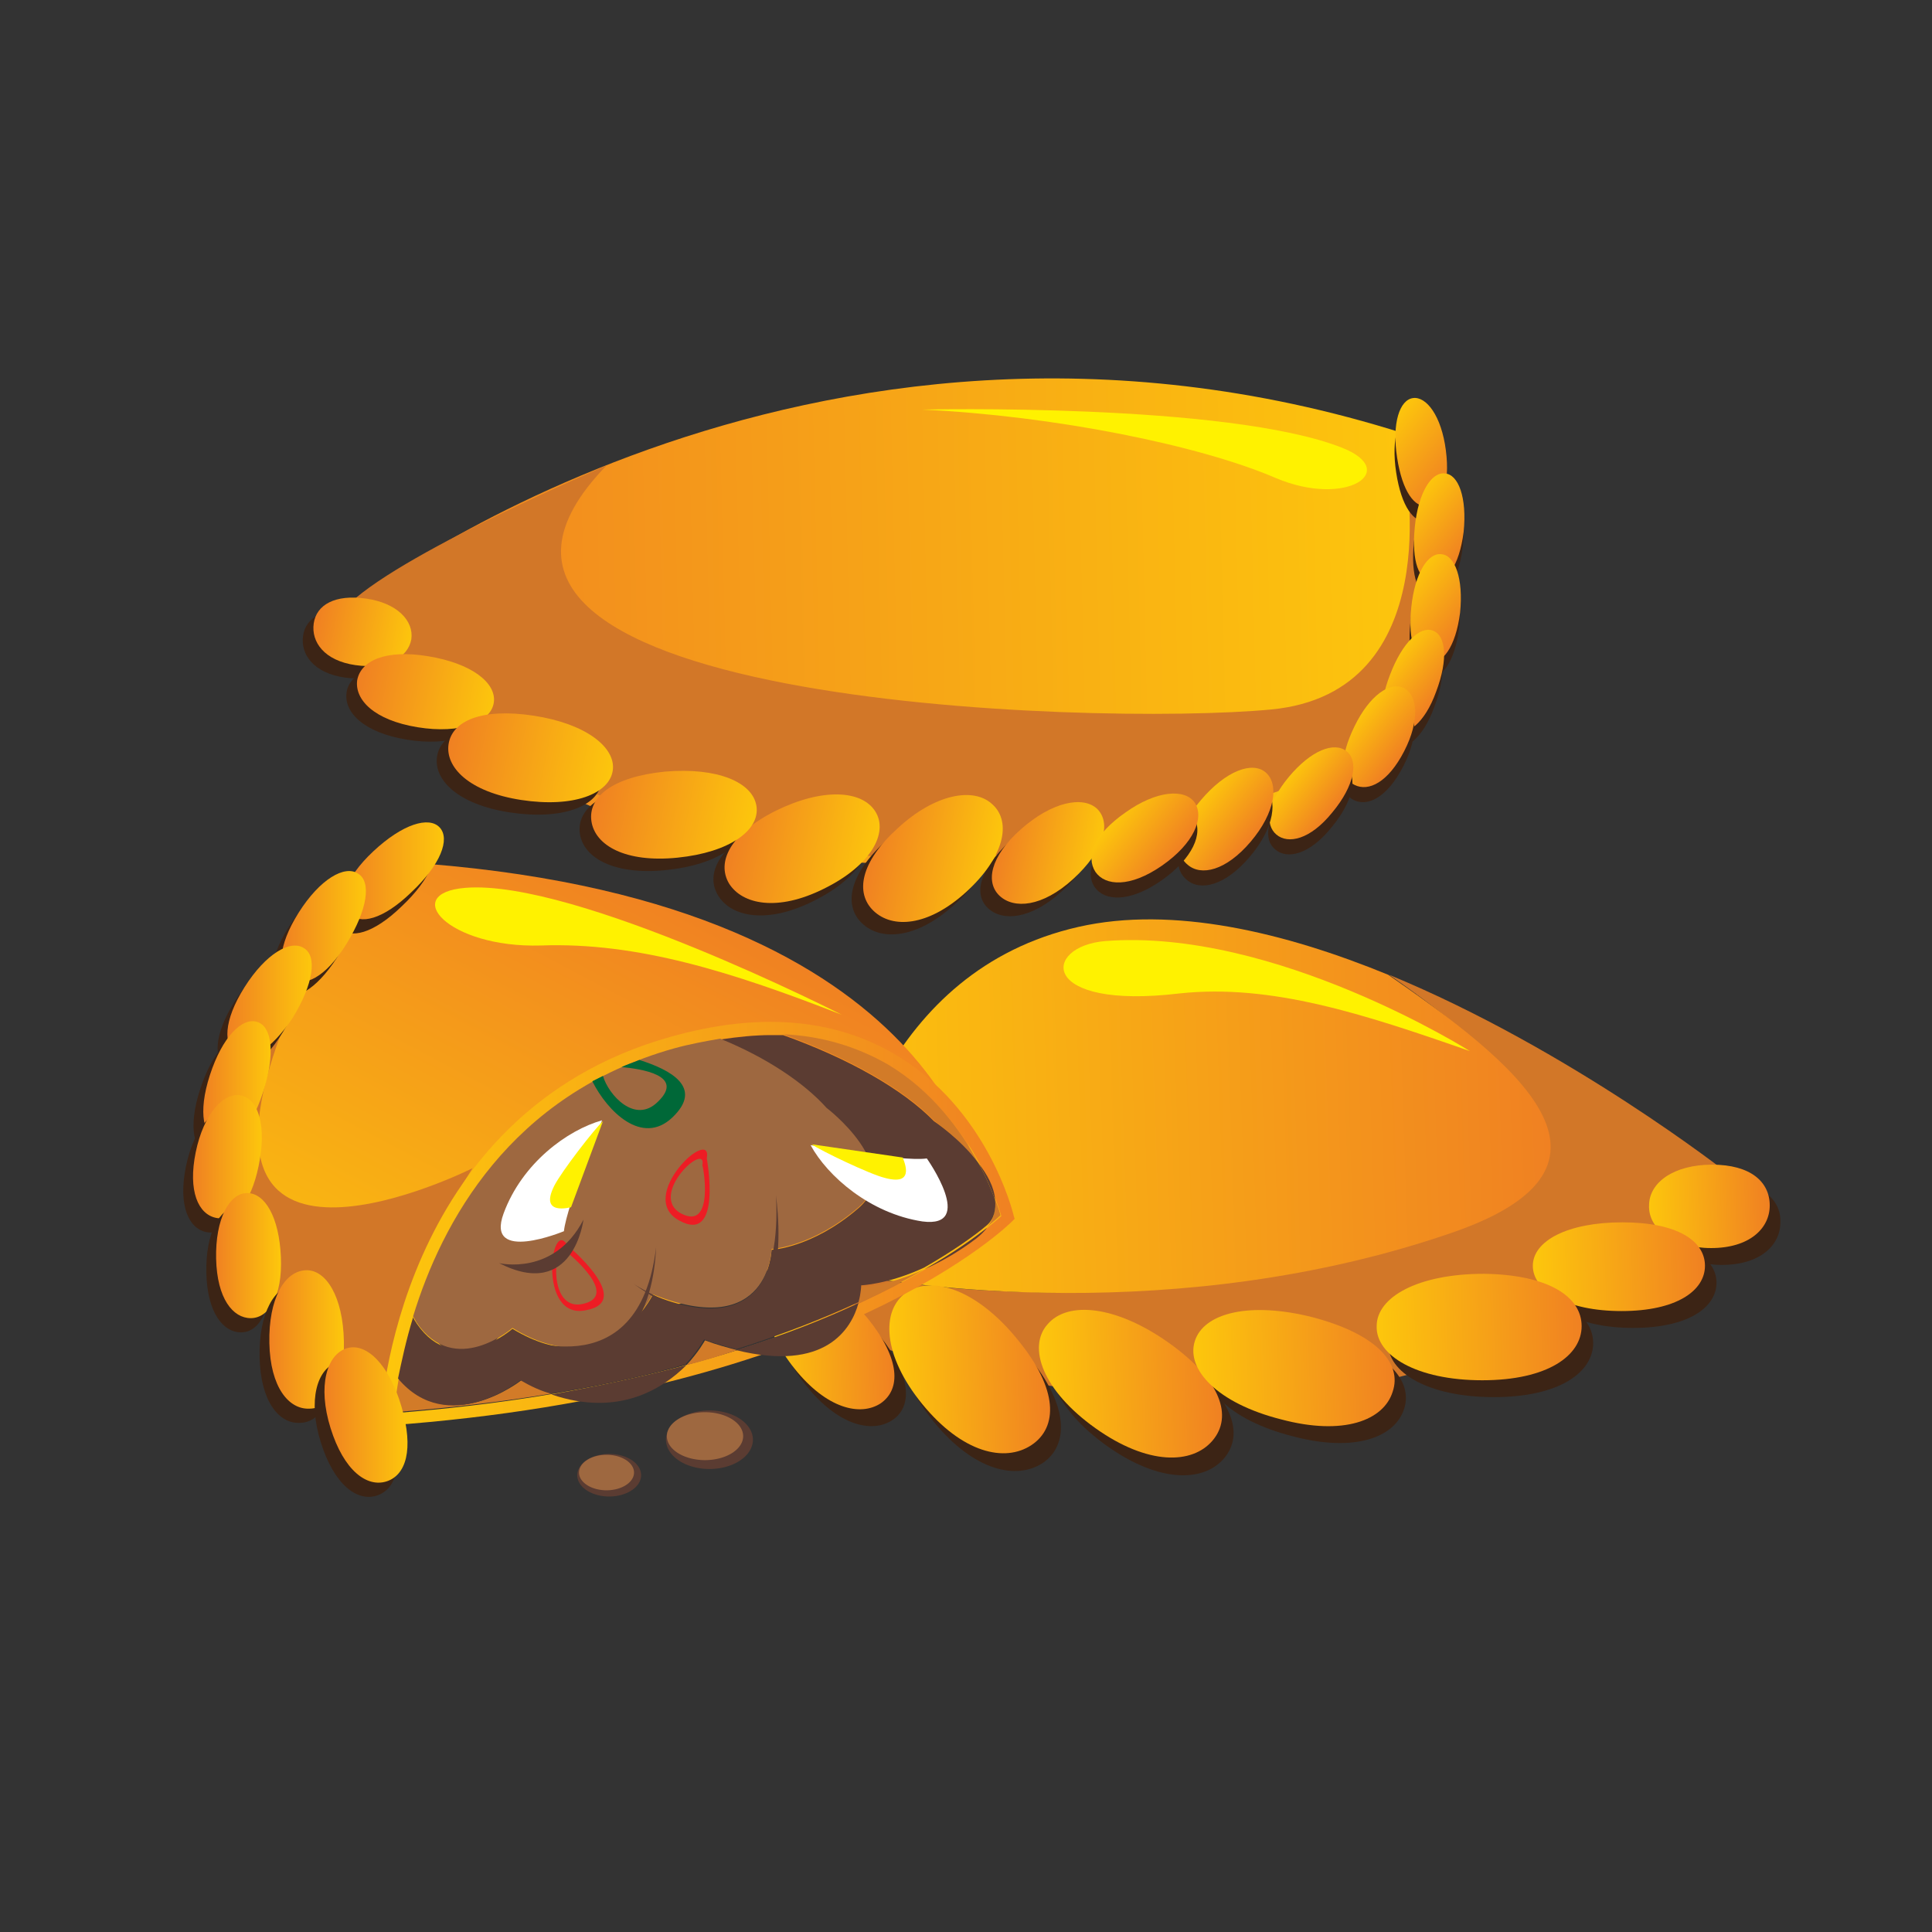 <?xml version="1.0" encoding="utf-8"?>
<svg id="master-artboard" viewBox="0 0 400 400" version="1.1" xmlns="http://www.w3.org/2000/svg" x="0px" y="0px" style="enable-background:new 0 0 1400 980;" width="400px" height="400px"><rect x="0" y="0" width="400" height="400" fill="#333333" stroke="none"/><rect id="ee-background" x="0" y="0" width="400" height="400" style="fill: white; fill-opacity: 0; pointer-events: none;"/>






<g transform="matrix(1, 0, 0, 1, -18.583, -196.154)">
	
	<g transform="matrix(1.837, 0, 0, 1.837, -180.871, -399.958)">
		
		<g transform="matrix(1, 0, 0, 1, -7.866, 7.866)">
			
				<linearGradient id="SVGID_61_" gradientUnits="userSpaceOnUse" x1="288.893" y1="396.515" x2="411.643" y2="396.515" gradientTransform="matrix(-1 2.388087e-02 2.388087e-02 1 557.345 -17.831)">
				<stop offset="0" style="stop-color:#FDC70C"/>
				<stop offset="1" style="stop-color:#F08122"/>
			</linearGradient>
			<path class="st88" d="M155.2,385.2c0,0,51.7-41.2,119.5-19.7c0,0,18.7,41.5-34.9,47.4C186.3,418.8,167,400.5,155.2,385.2z" style="fill: url('#SVGID_61_');"/>
			<path class="st3" d="M274.8,369.4c0,0,4.9,25.3-15.1,27.2c-20,1.9-101-0.6-74.9-27.5c0,0-24.1,10.2-29.5,16.1&#10;&#9;&#9;&#9;&#9;c0,0,11.5,16.9,37.1,23.9c25.6,7,40.5,4.2,56.9-0.1s23.5-6.7,26.4-15.7C278.7,384.4,279,374.4,274.8,369.4z" style="fill: rgb(210, 119, 40);"/>
			<g>
				<g>
					<path class="st4" d="M227.8,419c1.6,1.5,4.8,1.3,8.3-1.9c3.5-3.1,4.3-6.3,2.7-7.9c-1.6-1.5-5.1-0.8-8.6,2.3&#10;&#9;&#9;&#9;&#9;&#9;&#9;C226.7,414.8,226.2,417.5,227.8,419z" style="fill: rgb(60, 36, 21);"/>
					<path class="st4" d="M213.6,420.7c2.1,2,6.1,1.8,10.4-2.1c4.3-3.8,5.2-7.9,3-9.9c-2.1-2-6.5-1.2-10.7,2.7&#10;&#9;&#9;&#9;&#9;&#9;&#9;C212.1,415.2,211.5,418.7,213.6,420.7z" style="fill: rgb(60, 36, 21);"/>
					<path class="st4" d="M197.4,417.6c1.5,2.4,5.5,3.2,10.7,0.6c5.3-2.6,7.3-6.3,5.8-8.7c-1.5-2.4-5.9-2.7-11.2-0.1&#10;&#9;&#9;&#9;&#9;&#9;&#9;C197.4,412,195.9,415.2,197.4,417.6z" style="fill: rgb(60, 36, 21);"/>
					<path class="st4" d="M181.8,410.6c0.4,2.7,3.8,4.7,9.7,4.1c5.9-0.6,9.3-3.1,8.9-5.8s-4.4-4.4-10.3-3.9&#10;&#9;&#9;&#9;&#9;&#9;&#9;C184.1,405.6,181.4,407.9,181.8,410.6z" style="fill: rgb(60, 36, 21);"/>
					<path class="st4" d="M150.6,388.3c-0.3,2.1,1.2,4.2,4.7,4.7s5.9-0.8,6.3-2.9c0.3-2.1-1.6-4.1-5.1-4.6S150.9,386.2,150.6,388.3z&#10;&#9;&#9;&#9;&#9;&#9;&#9;" style="fill: rgb(60, 36, 21);"/>
					<path class="st4" d="M155.5,394.7c-0.3,2.2,1.9,4.5,6.8,5.3c4.9,0.8,8.3-0.6,8.6-2.8c0.3-2.2-2.5-4.4-7.4-5.2&#10;&#9;&#9;&#9;&#9;&#9;&#9;C158.6,391.2,155.8,392.5,155.5,394.7z" style="fill: rgb(60, 36, 21);"/>
					<path class="st4" d="M165.7,401.9c-0.4,2.6,2.3,5.4,8.2,6.3s9.9-0.7,10.3-3.3c0.4-2.6-3-5.3-8.9-6.2&#10;&#9;&#9;&#9;&#9;&#9;&#9;C169.5,397.7,166.1,399.3,165.7,401.9z" style="fill: rgb(60, 36, 21);"/>
				</g>
				
					<linearGradient id="SVGID_62_" gradientUnits="userSpaceOnUse" x1="353.638" y1="316.148" x2="365.09" y2="316.148" gradientTransform="matrix(-0.981 -0.192 -0.192 0.981 647.983 171.644)">
					<stop offset="0" style="stop-color:#FDC70C"/>
					<stop offset="1" style="stop-color:#F08122"/>
				</linearGradient>
				<path class="st89" d="M229.1,417.6c1.6,1.5,4.8,1.3,8.3-1.9s4.3-6.3,2.7-7.9c-1.6-1.5-5.1-0.8-8.6,2.3S227.5,416.1,229.1,417.6z&#10;&#9;&#9;&#9;&#9;&#9;" style="fill: url('#SVGID_62_');"/>
				
					<linearGradient id="SVGID_63_" gradientUnits="userSpaceOnUse" x1="364.766" y1="319.161" x2="379.174" y2="319.161" gradientTransform="matrix(-0.981 -0.192 -0.192 0.981 647.983 171.644)">
					<stop offset="0" style="stop-color:#FDC70C"/>
					<stop offset="1" style="stop-color:#F08122"/>
				</linearGradient>
				<path class="st90" d="M214.9,419.3c2.1,2,6.1,1.8,10.4-2.1s5.2-7.9,3-9.9c-2.1-2-6.5-1.2-10.7,2.7&#10;&#9;&#9;&#9;&#9;&#9;C213.4,413.8,212.8,417.3,214.9,419.3z" style="fill: url('#SVGID_63_');"/>
				
					<linearGradient id="SVGID_64_" gradientUnits="userSpaceOnUse" x1="378.362" y1="320.929" x2="394.877" y2="320.929" gradientTransform="matrix(-0.981 -0.192 -0.192 0.981 647.983 171.644)">
					<stop offset="0" style="stop-color:#FDC70C"/>
					<stop offset="1" style="stop-color:#F08122"/>
				</linearGradient>
				<path class="st91" d="M198.6,416.2c1.5,2.4,5.5,3.2,10.7,0.6c5.3-2.6,7.3-6.3,5.8-8.7c-1.5-2.4-5.9-2.7-11.2-0.1&#10;&#9;&#9;&#9;&#9;&#9;C198.7,410.6,197.2,413.8,198.6,416.2z" style="fill: url('#SVGID_64_');"/>
				
					<linearGradient id="SVGID_65_" gradientUnits="userSpaceOnUse" x1="392.524" y1="320.018" x2="410.765" y2="320.018" gradientTransform="matrix(-0.981 -0.192 -0.192 0.981 647.983 171.644)">
					<stop offset="0" style="stop-color:#FDC70C"/>
					<stop offset="1" style="stop-color:#F08122"/>
				</linearGradient>
				<path class="st92" d="M183.1,409.2c0.4,2.7,3.8,4.7,9.7,4.1c5.9-0.6,9.3-3.1,8.9-5.8s-4.4-4.4-10.3-3.9&#10;&#9;&#9;&#9;&#9;&#9;C185.4,404.2,182.7,406.5,183.1,409.2z" style="fill: url('#SVGID_65_');"/>
				
					<linearGradient id="SVGID_66_" gradientUnits="userSpaceOnUse" x1="434.429" y1="306.52" x2="445.518" y2="306.52" gradientTransform="matrix(-0.981 -0.192 -0.192 0.981 647.983 171.644)">
					<stop offset="0" style="stop-color:#FDC70C"/>
					<stop offset="1" style="stop-color:#F08122"/>
				</linearGradient>
				<path class="st93" d="M151.8,386.9c-0.3,2.1,1.2,4.2,4.7,4.7s5.9-0.8,6.3-2.9c0.3-2.1-1.6-4.1-5.1-4.6S152.1,384.8,151.8,386.9z&#10;&#9;&#9;&#9;&#9;&#9;" style="fill: url('#SVGID_66_');"/>
				
					<linearGradient id="SVGID_67_" gradientUnits="userSpaceOnUse" x1="423.791" y1="311.775" x2="439.459" y2="311.775" gradientTransform="matrix(-0.981 -0.192 -0.192 0.981 647.983 171.644)">
					<stop offset="0" style="stop-color:#FDC70C"/>
					<stop offset="1" style="stop-color:#F08122"/>
				</linearGradient>
				<path class="st94" d="M156.7,393.3c-0.3,2.2,1.9,4.5,6.8,5.3c4.9,0.8,8.3-0.6,8.6-2.8c0.3-2.2-2.5-4.4-7.4-5.2&#10;&#9;&#9;&#9;&#9;&#9;C159.9,389.8,157.1,391.1,156.7,393.3z" style="fill: url('#SVGID_67_');"/>
				
					<linearGradient id="SVGID_68_" gradientUnits="userSpaceOnUse" x1="409.233" y1="316.879" x2="428" y2="316.879" gradientTransform="matrix(-0.981 -0.192 -0.192 0.981 647.983 171.644)">
					<stop offset="0" style="stop-color:#FDC70C"/>
					<stop offset="1" style="stop-color:#F08122"/>
				</linearGradient>
				<path class="st95" d="M167,400.5c-0.4,2.6,2.3,5.4,8.2,6.3s9.9-0.7,10.3-3.3c0.4-2.6-3-5.3-8.9-6.2S167.4,397.9,167,400.5z" style="fill: url('#SVGID_68_');"/>
			</g>
			<g>
				<path class="st4" d="M277.3,375.4c1.5-0.2,2.5-2.4,2-6.3c-0.5-3.9-2.2-6.1-3.7-5.9s-2.4,2.8-1.8,6.7&#10;&#9;&#9;&#9;&#9;&#9;C274.4,373.8,275.8,375.6,277.3,375.4z" style="fill: rgb(60, 36, 21);"/>
				<path class="st4" d="M277.8,383.9c1.5,0.2,3-1.7,3.5-5.6c0.4-3.9-0.6-6.5-2.1-6.6c-1.5-0.2-3,2.1-3.4,6&#10;&#9;&#9;&#9;&#9;&#9;C275.4,381.7,276.3,383.8,277.8,383.9z" style="fill: rgb(60, 36, 21);"/>
				<path class="st4" d="M277.4,393c1.5,0.2,3-1.7,3.5-5.6c0.4-3.9-0.6-6.5-2.1-6.6c-1.5-0.2-3,2.1-3.4,6&#10;&#9;&#9;&#9;&#9;&#9;C275,390.7,275.9,392.8,277.4,393z" style="fill: rgb(60, 36, 21);"/>
				<path class="st4" d="M273.4,400.8c1.4,0.5,3.4-0.9,4.7-4.5c1.4-3.7,1.1-6.4-0.4-6.9c-1.4-0.5-3.4,1.3-4.8,5&#10;&#9;&#9;&#9;&#9;&#9;S272,400.2,273.4,400.8z" style="fill: rgb(60, 36, 21);"/>
				
					<linearGradient id="SVGID_69_" gradientUnits="userSpaceOnUse" x1="476.5" y1="73.013" x2="486.298" y2="73.013" gradientTransform="matrix(-0.782 -0.624 -0.624 0.782 698.479 610.797)">
					<stop offset="0" style="stop-color:#F08122"/>
					<stop offset="1" style="stop-color:#FDC70C"/>
				</linearGradient>
				<path class="st96" d="M277.4,373.7c1.5-0.2,2.5-2.4,2-6.3c-0.5-3.9-2.2-6.1-3.7-5.9c-1.5,0.2-2.4,2.8-1.8,6.7&#10;&#9;&#9;&#9;&#9;&#9;S275.9,373.9,277.4,373.7z" style="fill: url('#SVGID_69_');"/>
				
					<linearGradient id="SVGID_70_" gradientUnits="userSpaceOnUse" x1="470.378" y1="78.426" x2="478.606" y2="78.426" gradientTransform="matrix(-0.782 -0.624 -0.624 0.782 698.479 610.797)">
					<stop offset="0" style="stop-color:#F08122"/>
					<stop offset="1" style="stop-color:#FDC70C"/>
				</linearGradient>
				<path class="st97" d="M277.9,382.2c1.5,0.2,3-1.7,3.5-5.6c0.4-3.9-0.6-6.5-2.1-6.6c-1.5-0.2-3,2.1-3.4,6&#10;&#9;&#9;&#9;&#9;&#9;C275.5,380,276.4,382.1,277.9,382.2z" style="fill: url('#SVGID_70_');"/>
				
					<linearGradient id="SVGID_71_" gradientUnits="userSpaceOnUse" x1="465.053" y1="85.74" x2="473.281" y2="85.74" gradientTransform="matrix(-0.782 -0.624 -0.624 0.782 698.479 610.797)">
					<stop offset="0" style="stop-color:#F08122"/>
					<stop offset="1" style="stop-color:#FDC70C"/>
				</linearGradient>
				<path class="st98" d="M277.5,391.3c1.5,0.2,3-1.7,3.5-5.6c0.4-3.9-0.6-6.5-2.1-6.6c-1.5-0.2-3,2.1-3.4,6&#10;&#9;&#9;&#9;&#9;&#9;C275.1,389,276,391.1,277.5,391.3z" style="fill: url('#SVGID_71_');"/>
				
					<linearGradient id="SVGID_72_" gradientUnits="userSpaceOnUse" x1="462.681" y1="93.665" x2="469.283" y2="93.665" gradientTransform="matrix(-0.782 -0.624 -0.624 0.782 698.479 610.797)">
					<stop offset="0" style="stop-color:#F08122"/>
					<stop offset="1" style="stop-color:#FDC70C"/>
				</linearGradient>
				<path class="st99" d="M273.6,399.1c1.4,0.5,3.4-0.9,4.7-4.5c1.4-3.7,1.1-6.4-0.4-6.9c-1.4-0.5-3.4,1.3-4.8,5&#10;&#9;&#9;&#9;&#9;&#9;C271.7,396.3,272.1,398.6,273.6,399.1z" style="fill: url('#SVGID_72_');"/>
				<path class="st4" d="M269,406.8c1.6,0.8,3.8-0.3,5.6-3.8s1.5-6.3,0-7.1c-1.6-0.8-3.9,0.8-5.6,4.3&#10;&#9;&#9;&#9;&#9;&#9;C267.1,403.6,267.4,406,269,406.8z" style="fill: rgb(60, 36, 21);"/>
				
					<linearGradient id="SVGID_73_" gradientUnits="userSpaceOnUse" x1="461.715" y1="100.989" x2="468.493" y2="100.989" gradientTransform="matrix(-0.782 -0.624 -0.624 0.782 698.479 610.797)">
					<stop offset="0" style="stop-color:#F08122"/>
					<stop offset="1" style="stop-color:#FDC70C"/>
				</linearGradient>
				<path class="st100" d="M269.1,405.1c1.6,0.8,3.8-0.3,5.6-3.8c1.8-3.5,1.5-6.3,0-7.1c-1.6-0.8-3.9,0.8-5.6,4.3&#10;&#9;&#9;&#9;&#9;&#9;S267.5,404.3,269.1,405.1z" style="fill: url('#SVGID_73_');"/>
				<path class="st4" d="M260.2,412.4c1.3,1.1,3.8,0.6,6.3-2.5c2.5-3,3-5.8,1.6-6.9s-4-0.1-6.5,2.9&#10;&#9;&#9;&#9;&#9;&#9;C259.1,408.9,258.8,411.3,260.2,412.4z" style="fill: rgb(60, 36, 21);"/>
				
					<linearGradient id="SVGID_74_" gradientUnits="userSpaceOnUse" x1="463.914" y1="110.74" x2="470.248" y2="110.74" gradientTransform="matrix(-0.782 -0.624 -0.624 0.782 698.479 610.797)">
					<stop offset="0" style="stop-color:#F08122"/>
					<stop offset="1" style="stop-color:#FDC70C"/>
				</linearGradient>
				<path class="st101" d="M260.3,410.7c1.3,1.1,3.8,0.6,6.3-2.5c2.5-3,3-5.8,1.6-6.9s-4-0.1-6.5,2.9&#10;&#9;&#9;&#9;&#9;&#9;C259.2,407.2,259,409.6,260.3,410.7z" style="fill: url('#SVGID_74_');"/>
				<path class="st4" d="M250.2,415.8c1.5,1.3,4.3,0.7,7.1-2.6c2.8-3.3,3.2-6.5,1.7-7.8c-1.5-1.3-4.5-0.2-7.3,3.1&#10;&#9;&#9;&#9;&#9;&#9;C248.9,411.8,248.6,414.5,250.2,415.8z" style="fill: rgb(60, 36, 21);"/>
				
					<linearGradient id="SVGID_75_" gradientUnits="userSpaceOnUse" x1="469.154" y1="118.93" x2="476.424" y2="118.93" gradientTransform="matrix(-0.782 -0.624 -0.624 0.782 698.479 610.797)">
					<stop offset="0" style="stop-color:#F08122"/>
					<stop offset="1" style="stop-color:#FDC70C"/>
				</linearGradient>
				<path class="st102" d="M250.3,414.1c1.5,1.3,4.3,0.7,7.1-2.6c2.8-3.3,3.2-6.5,1.7-7.8c-1.5-1.3-4.5-0.2-7.3,3.1&#10;&#9;&#9;&#9;&#9;&#9;C249,410.1,248.7,412.8,250.3,414.1z" style="fill: url('#SVGID_75_');"/>
				<path class="st4" d="M239.8,416.6c1.1,1.6,3.9,1.8,7.5-0.7c3.6-2.5,4.8-5.4,3.7-7.1c-1.1-1.6-4.3-1.4-7.8,1.1&#10;&#9;&#9;&#9;&#9;&#9;S238.7,414.9,239.8,416.6z" style="fill: rgb(60, 36, 21);"/>
				
					<linearGradient id="SVGID_76_" gradientUnits="userSpaceOnUse" x1="474.635" y1="126.299" x2="482.758" y2="126.299" gradientTransform="matrix(-0.782 -0.624 -0.624 0.782 698.479 610.797)">
					<stop offset="0" style="stop-color:#F08122"/>
					<stop offset="1" style="stop-color:#FDC70C"/>
				</linearGradient>
				<path class="st103" d="M239.9,414.9c1.1,1.6,3.9,1.8,7.5-0.7s4.8-5.4,3.7-7.1c-1.1-1.6-4.3-1.4-7.8,1.1&#10;&#9;&#9;&#9;&#9;&#9;C239.7,410.7,238.8,413.2,239.9,414.9z" style="fill: url('#SVGID_76_');"/>
			</g>
			<path class="st20" d="M220.4,362.8c0,0,34.4-0.8,47.3,4.3c6.6,2.6,0.5,6.8-7.5,3.4C251.6,366.8,235.2,363.5,220.4,362.8z" style="fill: rgb(255, 242, 0);"/>
		</g>
		<g transform="matrix(1, 0, 0, 1, -7.866, 7.866)">
			<g>
				<path class="st3" d="M273,426.5c14,9.7,26.8,21.6,4.6,29.2c-29.6,10.1-59.4,6.2-68.4,3.9c-0.5,4-0.5,6.7-0.5,6.7&#10;&#9;&#9;&#9;&#9;&#9;c74.7,25.2,102.5-17.4,102.5-17.4S293.4,434.9,273,426.5z" style="fill: rgb(210, 119, 40);"/>
				
					<linearGradient id="SVGID_77_" gradientUnits="userSpaceOnUse" x1="210.959" y1="424.533" x2="295.964" y2="424.533" gradientTransform="matrix(0.999 -3.368612e-02 3.368612e-02 0.999 -19.082 25.318)">
					<stop offset="0" style="stop-color:#FDC70C"/>
					<stop offset="1" style="stop-color:#F08122"/>
				</linearGradient>
				<path class="st104" d="M280,455.6c22.2-7.6,6.9-19.4-7.1-29.1c-11.7-4.8-24.3-7.8-34.9-5.4c-21.6,4.9-27.3,27.1-28.8,38.5&#10;&#9;&#9;&#9;&#9;&#9;C218.2,461.8,249.5,466.1,280,455.6z" style="fill: url('#SVGID_77_');"/>
			</g>
			<g>
				<g>
					<path class="st4" d="M217,476.7c-2.3,1.5-6.1,0.6-9.7-3.9c-3.6-4.5-4-8.6-1.7-10.1c2.3-1.5,6.3,0,10,4.5&#10;&#9;&#9;&#9;&#9;&#9;&#9;C219.2,471.7,219.3,475.2,217,476.7z" style="fill: rgb(60, 36, 21);"/>
					<path class="st4" d="M234,481.5c-3,2-7.8,0.9-12.3-4.6c-4.5-5.5-4.7-10.6-1.8-12.6c3-2,8.1-0.2,12.6,5.4&#10;&#9;&#9;&#9;&#9;&#9;&#9;C236.9,475.1,236.9,479.5,234,481.5z" style="fill: rgb(60, 36, 21);"/>
					<path class="st4" d="M254.4,481c-2.3,2.7-7.3,2.8-13.2-1.4c-5.9-4.2-7.7-9.1-5.4-11.7c2.3-2.7,7.8-2.1,13.7,2.1&#10;&#9;&#9;&#9;&#9;&#9;&#9;C255.4,474.1,256.7,478.3,254.4,481z" style="fill: rgb(60, 36, 21);"/>
					<path class="st4" d="M274.7,475.4c-1,3.2-5.5,5-12.6,3.1c-7.1-1.8-10.7-5.6-9.7-8.8c1-3.2,6.2-4.5,13.3-2.7&#10;&#9;&#9;&#9;&#9;&#9;&#9;C272.9,468.9,275.7,472.3,274.7,475.4z" style="fill: rgb(60, 36, 21);"/>
					<path class="st4" d="M317.1,454.4c0,2.6-2.3,4.8-6.6,4.8s-7.1-2.2-7-4.8c0-2.6,2.8-4.6,7.1-4.6S317.2,451.8,317.1,454.4z" style="fill: rgb(60, 36, 21);"/>
					<path class="st4" d="M309.9,461.2c0,2.8-3.2,5.1-9.4,5.1c-6.2,0-10-2.3-10-5.1s3.9-4.9,10.1-4.9S309.9,458.5,309.9,461.2z" style="fill: rgb(60, 36, 21);"/>
					<path class="st4" d="M296,468c0,3.3-3.8,6.1-11.2,6.1c-7.4,0-12-2.8-11.9-6.1c0-3.3,4.7-5.9,12.1-5.9&#10;&#9;&#9;&#9;&#9;&#9;&#9;C292.3,462.2,296,464.8,296,468z" style="fill: rgb(60, 36, 21);"/>
				</g>
				
					<linearGradient id="SVGID_78_" gradientUnits="userSpaceOnUse" x1="207.034" y1="449.95" x2="221.161" y2="449.95" gradientTransform="matrix(0.999 -3.368612e-02 3.368612e-02 0.999 -19.082 25.318)">
					<stop offset="0" style="stop-color:#FDC70C"/>
					<stop offset="1" style="stop-color:#F08122"/>
				</linearGradient>
				<path class="st105" d="M215.7,474.8c-2.3,1.5-6.1,0.6-9.7-3.9c-3.6-4.5-4-8.6-1.7-10.1c2.3-1.5,6.3,0,10,4.5&#10;&#9;&#9;&#9;&#9;&#9;C217.9,469.8,218,473.2,215.7,474.8z" style="fill: url('#SVGID_78_');"/>
				
					<linearGradient id="SVGID_79_" gradientUnits="userSpaceOnUse" x1="220.762" y1="453.666" x2="238.535" y2="453.666" gradientTransform="matrix(0.999 -3.368612e-02 3.368612e-02 0.999 -19.082 25.318)">
					<stop offset="0" style="stop-color:#FDC70C"/>
					<stop offset="1" style="stop-color:#F08122"/>
				</linearGradient>
				<path class="st106" d="M232.7,479.5c-3,2-7.8,0.9-12.3-4.6c-4.5-5.5-4.7-10.6-1.8-12.6c3-2,8.1-0.2,12.6,5.4&#10;&#9;&#9;&#9;&#9;&#9;C235.7,473.2,235.7,477.5,232.7,479.5z" style="fill: url('#SVGID_79_');"/>
				
					<linearGradient id="SVGID_80_" gradientUnits="userSpaceOnUse" x1="237.534" y1="455.848" x2="257.906" y2="455.848" gradientTransform="matrix(0.999 -3.368612e-02 3.368612e-02 0.999 -19.082 25.318)">
					<stop offset="0" style="stop-color:#FDC70C"/>
					<stop offset="1" style="stop-color:#F08122"/>
				</linearGradient>
				<path class="st107" d="M253.1,479c-2.3,2.7-7.3,2.8-13.2-1.4c-5.9-4.2-7.7-9.1-5.4-11.7c2.3-2.7,7.8-2.1,13.7,2.1&#10;&#9;&#9;&#9;&#9;&#9;C254.1,472.2,255.4,476.3,253.1,479z" style="fill: url('#SVGID_80_');"/>
				
					<linearGradient id="SVGID_81_" gradientUnits="userSpaceOnUse" x1="255.004" y1="454.724" x2="277.506" y2="454.724" gradientTransform="matrix(0.999 -3.368612e-02 3.368612e-02 0.999 -19.082 25.318)">
					<stop offset="0" style="stop-color:#FDC70C"/>
					<stop offset="1" style="stop-color:#F08122"/>
				</linearGradient>
				<path class="st108" d="M273.4,473.5c-1,3.2-5.5,5-12.6,3.1c-7.1-1.8-10.7-5.6-9.7-8.8c1-3.2,6.2-4.5,13.3-2.7&#10;&#9;&#9;&#9;&#9;&#9;C271.6,467,274.5,470.3,273.4,473.5z" style="fill: url('#SVGID_81_');"/>
				
					<linearGradient id="SVGID_82_" gradientUnits="userSpaceOnUse" x1="306.697" y1="438.074" x2="320.376" y2="438.074" gradientTransform="matrix(0.999 -3.368612e-02 3.368612e-02 0.999 -19.082 25.318)">
					<stop offset="0" style="stop-color:#FDC70C"/>
					<stop offset="1" style="stop-color:#F08122"/>
				</linearGradient>
				<path class="st109" d="M315.9,452.5c0,2.6-2.3,4.8-6.6,4.8s-7.1-2.2-7-4.8c0-2.6,2.8-4.6,7.1-4.6&#10;&#9;&#9;&#9;&#9;&#9;C313.7,447.9,315.9,449.8,315.9,452.5z" style="fill: url('#SVGID_82_');"/>
				
					<linearGradient id="SVGID_83_" gradientUnits="userSpaceOnUse" x1="293.574" y1="444.556" x2="312.903" y2="444.556" gradientTransform="matrix(0.999 -3.368612e-02 3.368612e-02 0.999 -19.082 25.318)">
					<stop offset="0" style="stop-color:#FDC70C"/>
					<stop offset="1" style="stop-color:#F08122"/>
				</linearGradient>
				<path class="st110" d="M308.6,459.3c0,2.8-3.2,5.1-9.4,5.1s-10-2.3-10-5.1c0-2.8,3.9-4.9,10.1-4.9&#10;&#9;&#9;&#9;&#9;&#9;C305.5,454.4,308.6,456.5,308.6,459.3z" style="fill: url('#SVGID_83_');"/>
				
					<linearGradient id="SVGID_84_" gradientUnits="userSpaceOnUse" x1="275.616" y1="450.852" x2="298.767" y2="450.852" gradientTransform="matrix(0.999 -3.368612e-02 3.368612e-02 0.999 -19.082 25.318)">
					<stop offset="0" style="stop-color:#FDC70C"/>
					<stop offset="1" style="stop-color:#F08122"/>
				</linearGradient>
				<path class="st111" d="M294.7,466.1c0,3.3-3.8,6.1-11.2,6.1c-7.4,0-12-2.8-11.9-6.1c0-3.3,4.7-5.9,12.1-5.9&#10;&#9;&#9;&#9;&#9;&#9;C291,460.3,294.7,462.8,294.7,466.1z" style="fill: url('#SVGID_84_');"/>
			</g>
			<path class="st20" d="M282.1,435.1c0,0-22-13.9-41.1-12.4c-7.1,0.6-7.5,7.8,8.4,5.9C259.7,427.5,270.1,430.9,282.1,435.1z" style="fill: rgb(255, 242, 0);"/>
		</g>
		<g transform="matrix(1, 0, 0, 1, -7.866, 7.866)">
			<linearGradient id="SVGID_85_" gradientUnits="userSpaceOnUse" x1="164.873" y1="481.295" x2="197.483" y2="419.594">
				<stop offset="0" style="stop-color:#FDC70C"/>
				<stop offset="1" style="stop-color:#F08122"/>
			</linearGradient>
			<path class="st112" d="M227,450.6c0,0-3.5-31.9-62.4-36.6c0,0-47.9,23.2-5.6,62.6L227,450.6z" style="fill: url('#SVGID_85_');"/>
			<path d="M 188.7 482.9 A 3.6 2.4 0 0 1 185.1 485.3 A 3.6 2.4 0 0 1 181.5 482.9 A 3.6 2.4 0 0 1 185.1 480.5 A 3.6 2.4 0 0 1 188.7 482.9 Z" class="st22" style="fill: rgb(91, 60, 50);"/>
			<path d="M 187.9 482.6 A 3.1 2 0 0 1 184.8 484.6 A 3.1 2 0 0 1 181.7 482.6 A 3.1 2 0 0 1 184.8 480.6 A 3.1 2 0 0 1 187.9 482.6 Z" class="st23" style="fill: rgb(158, 104, 64);"/>
			<path d="M 201.3 478.9 A 4.9 3.3 0 0 1 196.4 482.2 A 4.9 3.3 0 0 1 191.5 478.9 A 4.9 3.3 0 0 1 196.4 475.6 A 4.9 3.3 0 0 1 201.3 478.9 Z" class="st22" style="fill: rgb(91, 60, 50);"/>
			<path d="M 200.2 478.5 A 4.3 2.7 0 0 1 195.9 481.2 A 4.3 2.7 0 0 1 191.6 478.5 A 4.3 2.7 0 0 1 195.9 475.8 A 4.3 2.7 0 0 1 200.2 478.5 Z" class="st23" style="fill: rgb(158, 104, 64);"/>
			<path class="st22" d="M164.3,466c0,0,4.2,4.2,9.3,0C173.7,466,169.1,473.7,164.3,466z" style="fill: rgb(91, 60, 50);"/>
			<path class="st3" d="M169.7,448.3c0,0-33.7,16.9-21.5-15.4c0,0-6.1,0.8-6.1,6.7c0,5.8-0.8,28.2,18.7,36.3&#10;&#9;&#9;&#9;&#9;C160.9,475.9,158.1,466.5,169.7,448.3z" style="fill: rgb(210, 119, 40);"/>
			<linearGradient id="SVGID_86_" gradientUnits="userSpaceOnUse" x1="159.377" y1="454.611" x2="230.796" y2="454.611">
				<stop offset="0" style="stop-color:#FDC70C"/>
				<stop offset="1" style="stop-color:#F08122"/>
			</linearGradient>
			<path class="st113" d="M230.7,453.7c-0.1-0.5-3-12.2-13.5-18.3c-6.9-4-15.3-4.7-25.2-1.9c-31.1,8.7-32.6,42.8-32.7,43.1l0,0.8&#10;&#9;&#9;&#9;&#9;l0.8-0.1c51.1-3.7,70.2-22.8,70.4-23l0.3-0.3L230.7,453.7z M160.9,475.9c0.4-5.1,4.1-33.3,31.6-41c3.9-1.1,7.5-1.6,10.9-1.6&#10;&#9;&#9;&#9;&#9;c4.9,0,9.3,1.1,13.2,3.4c8.9,5.2,12.1,15,12.7,17C226.7,456,207.4,472.3,160.9,475.9z" style="fill: url('#SVGID_86_');"/>
			<g>
				<path class="st25" d="M161.4,471.9c-0.3,1.8-0.5,3.1-0.5,3.9c6.4-0.5,12.3-1.2,17.7-2.1c-1.1-0.4-2.2-0.9-3.4-1.5&#10;&#9;&#9;&#9;&#9;&#9;C175.2,472.2,167,478.7,161.4,471.9z" style="fill: rgb(210, 123, 40);"/>
				<path class="st25" d="M227.7,454.9c0.7-0.6,1.2-1,1.5-1.3c-0.1-0.4-0.3-1-0.6-1.8C228.7,452.9,228.5,454,227.7,454.9z" style="fill: rgb(210, 123, 40);"/>
				<path class="st25" d="M193.8,470.5c2-0.5,3.9-1.1,5.7-1.7c-1.1-0.3-2.3-0.6-3.6-1.1C195.9,467.7,195.2,469,193.8,470.5z" style="fill: rgb(210, 123, 40);"/>
				<path class="st25" d="M226.7,447.7c-2-3.7-5.2-8.1-10.2-11.1c-3.5-2-7.4-3.2-11.8-3.4c7.3,2.6,13.5,6.1,17,9.7&#10;&#9;&#9;&#9;&#9;&#9;C221.7,443,224.7,445,226.7,447.7z" style="fill: rgb(210, 123, 40);"/>
				<path class="st25" d="M213.2,463.5c2.9-1.3,5.3-2.6,7.4-3.8c-4.1,1.9-7.1,2-7.1,2S213.5,462.5,213.2,463.5z" style="fill: rgb(210, 123, 40);"/>
				<path class="st22" d="M220.6,459.7c1.8-0.8,3.8-1.9,5.9-3.5c0.5-0.4,0.9-0.8,1.2-1.2C226.3,456.1,224,457.8,220.6,459.7z" style="fill: rgb(91, 60, 50);"/>
				<path class="st22" d="M193.8,470.5c-4.6,1.2-9.6,2.3-15.2,3.3C186.2,476.4,191.2,473.1,193.8,470.5z" style="fill: rgb(91, 60, 50);"/>
				<path class="st22" d="M226.7,447.7c0.9,1.6,1.5,3.1,1.9,4.2C228.5,450.4,227.7,449,226.7,447.7z" style="fill: rgb(91, 60, 50);"/>
				<path class="st22" d="M213.2,463.5c-3.8,1.8-8.4,3.6-13.8,5.3C209.5,471.3,212.4,466.4,213.2,463.5z" style="fill: rgb(91, 60, 50);"/>
				<path class="st22" d="M228.6,451.9c-0.4-1.1-1-2.6-1.9-4.2c-2-2.7-5-4.7-5-4.7c-3.5-3.6-9.7-7.1-17-9.7c-0.5,0-0.9,0-1.4,0&#10;&#9;&#9;&#9;&#9;&#9;c-1.8,0-3.7,0.2-5.7,0.5c5.1,2.1,9.5,5,12,7.8c0,0,8.8,6.7,3.6,11.2c-5.2,4.5-9.8,4.7-9.8,4.7s-0.3,10.4-13.4,5.1&#10;&#9;&#9;&#9;&#9;&#9;c0,0-5.1,10.3-15.8,3.8c0,0-6.5,5.7-10.8-0.6c-0.1-0.2-0.3-0.4-0.4-0.7c-0.8,2.6-1.3,5-1.7,6.9c5.6,6.7,13.8,0.2,13.8,0.2&#10;&#9;&#9;&#9;&#9;&#9;c1.2,0.7,2.3,1.2,3.4,1.5c5.6-0.9,10.6-2,15.2-3.3c1.4-1.5,2.1-2.8,2.1-2.8c1.3,0.5,2.5,0.8,3.6,1.1c5.4-1.7,9.9-3.5,13.8-5.3&#10;&#9;&#9;&#9;&#9;&#9;c0.3-1.1,0.3-1.9,0.3-1.9s3-0.1,7.1-2c3.3-1.9,5.7-3.6,7.1-4.8C228.5,454,228.7,452.9,228.6,451.9z" style="fill: rgb(91, 60, 50);"/>
				<path class="st23" d="M163,465c0.1,0.2,0.3,0.5,0.4,0.7c4.3,6.3,10.8,0.6,10.8,0.6c10.7,6.6,15.8-3.8,15.8-3.8&#10;&#9;&#9;&#9;&#9;&#9;c13.2,5.3,13.4-5.1,13.4-5.1s4.6-0.2,9.8-4.7c5.2-4.5-3.6-11.2-3.6-11.2c-2.5-2.8-6.8-5.7-12-7.8c-1.7,0.3-3.4,0.6-5.2,1.1&#10;&#9;&#9;&#9;&#9;&#9;C173.9,440,166.2,454.5,163,465z" style="fill: rgb(158, 104, 64);"/>
			</g>
			<path class="st22" d="M187.8,461.3c0,0,17.2,11.5,16.1-10C203.8,451.3,207.9,475.4,187.8,461.3z" style="fill: rgb(91, 60, 50);"/>
			<path class="st22" d="M174.2,467.1c0,0,14.3,6.6,16.2-10C190.3,457,190.7,475.3,174.2,467.1z" style="fill: rgb(91, 60, 50);"/>
			<g>
				<path class="st26" d="M184.3,442.9c0,0-4,9.6-4.3,12.5c0,0-8.9,3.7-6.8-2C175.3,447.7,180.4,444,184.3,442.9z" style="fill: rgb(255, 255, 255);"/>
				<path class="st20" d="M178.9,450.3c0.8-1.6,4.6-6.5,5.5-7.3l-3.6,9.7C180.7,452.7,177.2,453.7,178.9,450.3z" style="fill: rgb(255, 242, 0);"/>
			</g>
			<g>
				<path class="st26" d="M207.8,445.7c0,0,10.2,1.9,13.1,1.5c0,0,5.6,7.9-0.5,7.1C214.5,453.4,209.7,449.2,207.8,445.7z" style="fill: rgb(255, 255, 255);"/>
				<path class="st20" d="M216.2,449.4c-1.7-0.4-7.3-3.1-8.3-3.8l10.3,1.5C218.1,447.1,219.9,450.4,216.2,449.4z" style="fill: rgb(255, 242, 0);"/>
			</g>
			<g>
				<path class="st27" d="M196.1,447.2c0.7-3.8-8.1,4.3-3.1,7C197.9,456.9,196.1,447.2,196.1,447.2z M193.2,453.4&#10;&#9;&#9;&#9;&#9;&#9;c-3.8-2.1,3-8.3,2.4-5.4C195.7,448,197,455.4,193.2,453.4z" style="fill: rgb(237, 28, 36);"/>
			</g>
			<g>
				<path class="st27" d="M180.4,457c-1.9-3.3-3.4,8.5,2.1,7.3C188,463.3,180.4,457,180.4,457z M182.1,463.6&#10;&#9;&#9;&#9;&#9;&#9;c-4.3,0.9-3.1-8.3-1.6-5.7C180.5,457.9,186.4,462.7,182.1,463.6z" style="fill: rgb(237, 28, 36);"/>
			</g>
			<path class="st22" d="M172.7,459c0,0,6.2,1.5,9.5-4.9C182.2,454.1,181.1,463.3,172.7,459z" style="fill: rgb(91, 60, 50);"/>
			<g>
				<path class="st72" d="M190.6,440.8c3.1-3-2-3.7-4.1-3.8c-0.7,0.3-1.4,0.6-2.1,1C185,440,188,443.4,190.6,440.8z" style="fill: none;"/>
				<path class="st28" d="M190.6,440.8c-2.6,2.6-5.6-0.8-6.2-2.9c-0.4,0.2-0.8,0.4-1.2,0.6c1.7,3.4,5.6,7.3,9,4.1&#10;&#9;&#9;&#9;&#9;&#9;c3.6-3.4-0.2-5.4-3.7-6.5c-0.7,0.3-1.4,0.5-2,0.8C188.6,437.1,193.7,437.8,190.6,440.8z" style="fill: rgb(0, 104, 56);"/>
			</g>
			<g>
				<path class="st4" d="M154.7,421.2c-1.2-1.3-0.6-3.9,2.7-7c3.3-3.1,6.3-4,7.5-2.7c1.2,1.3,0.1,4.2-3.2,7.3&#10;&#9;&#9;&#9;&#9;&#9;C158.5,421.9,155.9,422.5,154.7,421.2z" style="fill: rgb(60, 36, 21);"/>
				<path class="st4" d="M148.1,428.6c-1.5-0.9-1.5-3.7,0.9-7.5s5.2-5.4,6.7-4.4c1.5,0.9,1.1,4-1.3,7.9&#10;&#9;&#9;&#9;&#9;&#9;C152,428.3,149.6,429.5,148.1,428.6z" style="fill: rgb(60, 36, 21);"/>
				<path class="st4" d="M142,437c-1.5-0.9-1.5-3.7,0.9-7.5s5.2-5.4,6.7-4.4c1.5,0.9,1.1,4-1.3,7.9S143.5,437.9,142,437z" style="fill: rgb(60, 36, 21);"/>
				<path class="st4" d="M140,446.9c-1.7-0.5-2.4-3.2-1-7.5s3.6-6.5,5.3-6c1.7,0.5,2.1,3.6,0.7,7.9S141.7,447.4,140,446.9z" style="fill: rgb(60, 36, 21);"/>
				<linearGradient id="SVGID_87_" gradientUnits="userSpaceOnUse" x1="155.248" y1="414.779" x2="166.521" y2="414.779">
					<stop offset="0" style="stop-color:#F08122"/>
					<stop offset="1" style="stop-color:#FDC70C"/>
				</linearGradient>
				<path class="st114" d="M155.8,419.6c-1.2-1.3-0.6-3.9,2.7-7s6.3-4,7.5-2.7c1.2,1.3,0.1,4.2-3.2,7.3&#10;&#9;&#9;&#9;&#9;&#9;C159.6,420.3,157,420.9,155.8,419.6z" style="fill: url('#SVGID_87_');"/>
				<linearGradient id="SVGID_88_" gradientUnits="userSpaceOnUse" x1="148.206" y1="421.006" x2="157.671" y2="421.006">
					<stop offset="0" style="stop-color:#F08122"/>
					<stop offset="1" style="stop-color:#FDC70C"/>
				</linearGradient>
				<path class="st115" d="M149.2,427c-1.5-0.9-1.5-3.7,0.9-7.5c2.4-3.8,5.2-5.4,6.7-4.4c1.5,0.9,1.1,4-1.3,7.9&#10;&#9;&#9;&#9;&#9;&#9;S150.7,427.9,149.2,427z" style="fill: url('#SVGID_88_');"/>
				<linearGradient id="SVGID_89_" gradientUnits="userSpaceOnUse" x1="142.081" y1="429.42" x2="151.546" y2="429.42">
					<stop offset="0" style="stop-color:#F08122"/>
					<stop offset="1" style="stop-color:#FDC70C"/>
				</linearGradient>
				<path class="st116" d="M143.1,435.4c-1.5-0.9-1.5-3.7,0.9-7.5c2.4-3.8,5.2-5.4,6.7-4.4c1.5,0.9,1.1,4-1.3,7.9&#10;&#9;&#9;&#9;&#9;&#9;C146.9,435.1,144.6,436.3,143.1,435.4z" style="fill: url('#SVGID_89_');"/>
				<linearGradient id="SVGID_90_" gradientUnits="userSpaceOnUse" x1="139.351" y1="438.536" x2="146.947" y2="438.536">
					<stop offset="0" style="stop-color:#F08122"/>
					<stop offset="1" style="stop-color:#FDC70C"/>
				</linearGradient>
				<path class="st117" d="M141.1,445.3c-1.7-0.5-2.4-3.2-1-7.5s3.6-6.5,5.3-6c1.7,0.5,2.1,3.6,0.7,7.9&#10;&#9;&#9;&#9;&#9;&#9;C144.7,444,142.8,445.8,141.1,445.3z" style="fill: url('#SVGID_90_');"/>
				<path class="st4" d="M139.7,455.5c-2-0.4-3.2-3-2.3-7.4c0.9-4.4,3.2-6.8,5.1-6.4c2,0.4,2.9,3.5,2,7.9&#10;&#9;&#9;&#9;&#9;&#9;C143.6,454,141.7,455.9,139.7,455.5z" style="fill: rgb(60, 36, 21);"/>
				<linearGradient id="SVGID_91_" gradientUnits="userSpaceOnUse" x1="138.241" y1="446.961" x2="146.038" y2="446.961">
					<stop offset="0" style="stop-color:#F08122"/>
					<stop offset="1" style="stop-color:#FDC70C"/>
				</linearGradient>
				<path class="st118" d="M140.8,453.9c-2-0.4-3.2-3-2.3-7.4c0.9-4.4,3.2-6.8,5.1-6.4c2,0.4,2.9,3.5,2,7.9&#10;&#9;&#9;&#9;&#9;&#9;C144.7,452.4,142.8,454.3,140.8,453.9z" style="fill: url('#SVGID_91_');"/>
				<path class="st4" d="M143.6,466.8c-2,0-3.8-2.2-3.9-6.7c-0.1-4.5,1.5-7.4,3.5-7.4s3.6,2.7,3.8,7.2&#10;&#9;&#9;&#9;&#9;&#9;C147,464.5,145.6,466.8,143.6,466.8z" style="fill: rgb(60, 36, 21);"/>
				<linearGradient id="SVGID_92_" gradientUnits="userSpaceOnUse" x1="140.771" y1="458.179" x2="148.056" y2="458.179">
					<stop offset="0" style="stop-color:#F08122"/>
					<stop offset="1" style="stop-color:#FDC70C"/>
				</linearGradient>
				<path class="st119" d="M144.7,465.2c-2,0-3.8-2.2-3.9-6.7s1.5-7.4,3.5-7.4s3.6,2.7,3.8,7.2S146.7,465.2,144.7,465.2z" style="fill: url('#SVGID_92_');"/>
				<path class="st4" d="M150.2,477c-2.3,0.1-4.4-2.4-4.5-7.4c-0.1-5,1.7-8.1,4.1-8.2c2.3-0.1,4.2,3,4.3,8&#10;&#9;&#9;&#9;&#9;&#9;C154.2,474.4,152.5,477,150.2,477z" style="fill: rgb(60, 36, 21);"/>
				<linearGradient id="SVGID_93_" gradientUnits="userSpaceOnUse" x1="146.798" y1="467.599" x2="155.161" y2="467.599">
					<stop offset="0" style="stop-color:#F08122"/>
					<stop offset="1" style="stop-color:#FDC70C"/>
				</linearGradient>
				<path class="st120" d="M151.3,475.4c-2.3,0.1-4.4-2.4-4.5-7.4s1.7-8.1,4.1-8.2c2.3-0.1,4.2,3,4.3,8&#10;&#9;&#9;&#9;&#9;&#9;C155.3,472.8,153.6,475.4,151.3,475.4z" style="fill: url('#SVGID_93_');"/>
				<path class="st4" d="M158.9,485.2c-2.2,0.7-4.8-1.2-6.3-6s-0.4-8.3,1.8-9s4.8,1.8,6.2,6.6S161.1,484.5,158.9,485.2z" style="fill: rgb(60, 36, 21);"/>
				<linearGradient id="SVGID_94_" gradientUnits="userSpaceOnUse" x1="153.103" y1="476.077" x2="162.447" y2="476.077">
					<stop offset="0" style="stop-color:#F08122"/>
					<stop offset="1" style="stop-color:#FDC70C"/>
				</linearGradient>
				<path class="st121" d="M160,483.6c-2.2,0.7-4.8-1.2-6.3-6s-0.4-8.3,1.8-9s4.8,1.8,6.2,6.6S162.2,482.9,160,483.6z" style="fill: url('#SVGID_94_');"/>
			</g>
			<path class="st20" d="M211.3,431c0,0-30-15.3-42.4-14.3c-7.4,0.6-2,6.8,8.5,6.5C188.3,422.8,199,426.2,211.3,431z" style="fill: rgb(255, 242, 0);"/>
		</g>
		
	</g>
</g></svg>
